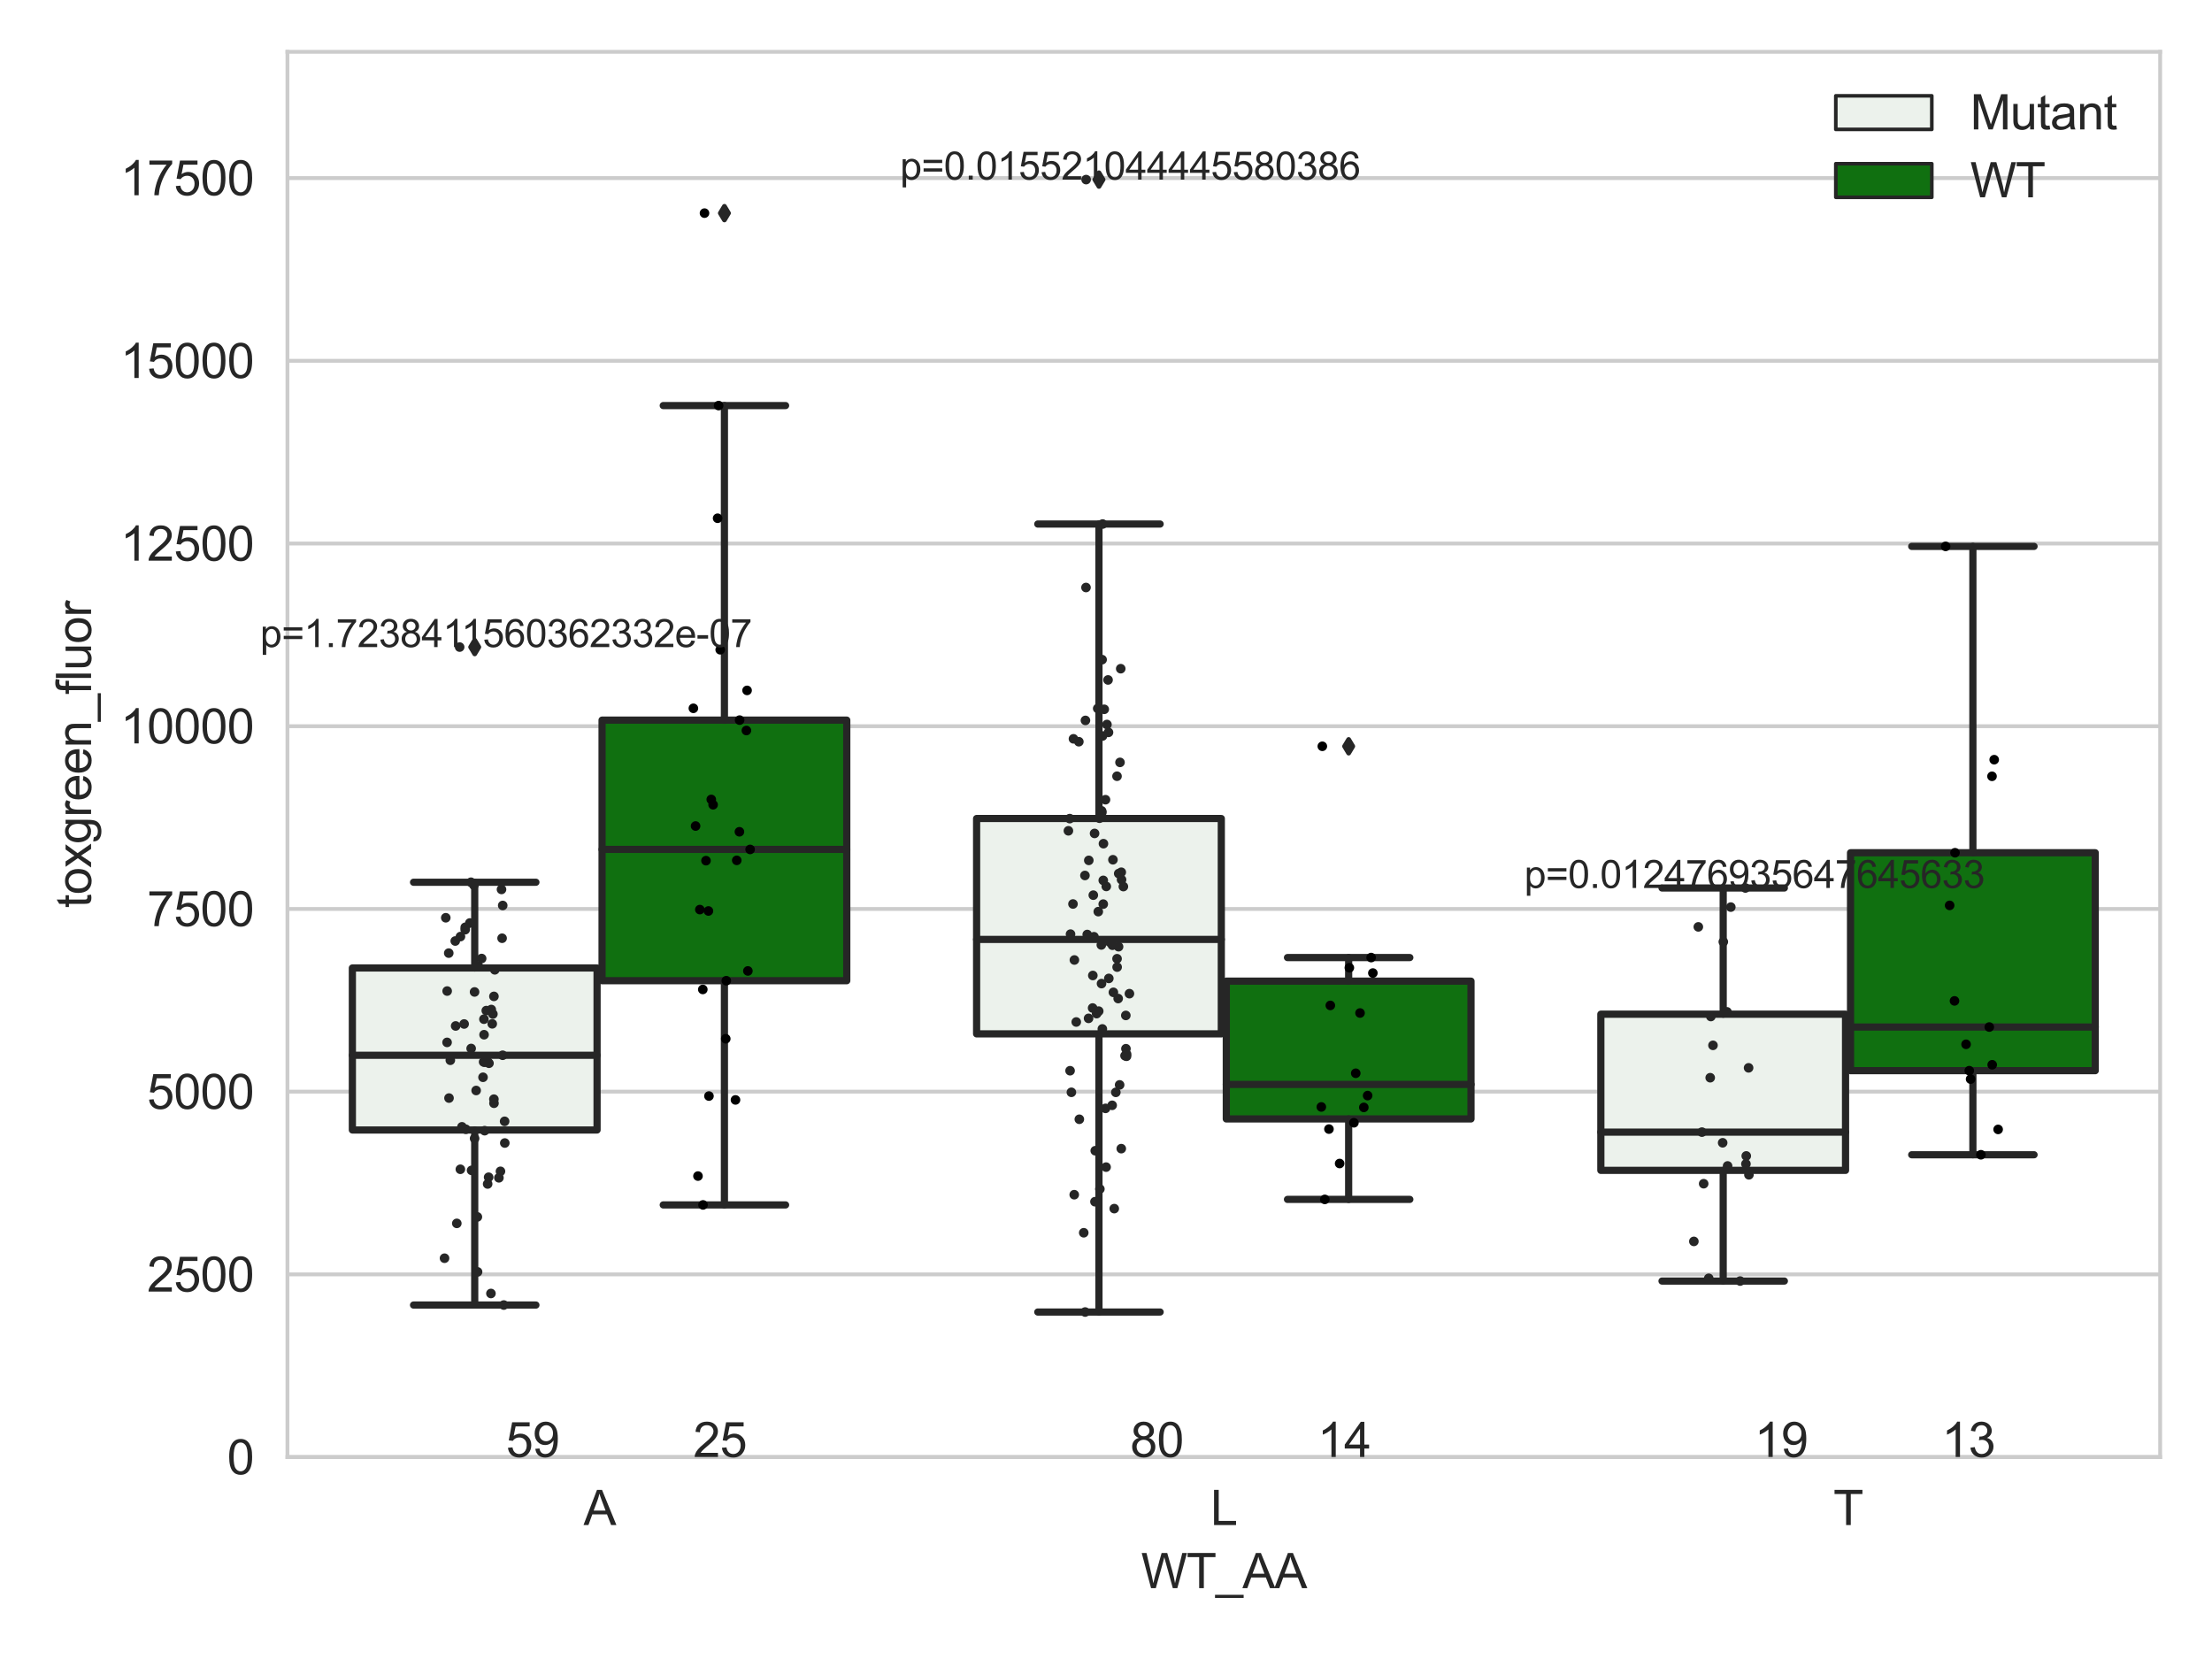 <?xml version="1.0" encoding="utf-8" standalone="no"?>
<!DOCTYPE svg PUBLIC "-//W3C//DTD SVG 1.1//EN"
  "http://www.w3.org/Graphics/SVG/1.1/DTD/svg11.dtd">
<svg xmlns:xlink="http://www.w3.org/1999/xlink" width="460.8pt" height="345.6pt" viewBox="0 0 460.8 345.6" xmlns="http://www.w3.org/2000/svg" version="1.1">
 <defs>
  <style type="text/css">*{stroke-linejoin: round; stroke-linecap: butt}</style>
 </defs>
 <g id="figure_1">
  <g id="patch_1">
   <path d="M 0 345.6 
L 460.8 345.6 
L 460.8 0 
L 0 0 
z
" style="fill: #ffffff"/>
  </g>
  <g id="axes_1">
   <g id="patch_2">
    <path d="M 59.881 303.539 
L 450 303.539 
L 450 10.8 
L 59.881 10.8 
z
" style="fill: #ffffff"/>
   </g>
   <g id="matplotlib.axis_1">
    <g id="xtick_1">
     <g id="text_1">
      <!-- A -->
      <g style="fill: #262626" transform="translate(121.566 317.697)scale(0.1 -0.1)">
       <defs>
        <path id="ArialMT-41" d="M -9 0 
L 1750 4581 
L 2403 4581 
L 4278 0 
L 3588 0 
L 3053 1388 
L 1138 1388 
L 634 0 
L -9 0 
z
M 1313 1881 
L 2866 1881 
L 2388 3150 
Q 2169 3728 2063 4100 
Q 1975 3659 1816 3225 
L 1313 1881 
z
" transform="scale(0.016)"/>
       </defs>
       <use xlink:href="#ArialMT-41"/>
      </g>
     </g>
    </g>
    <g id="xtick_2">
     <g id="text_2">
      <!-- L -->
      <g style="fill: #262626" transform="translate(252.16 317.697)scale(0.1 -0.1)">
       <defs>
        <path id="ArialMT-4c" d="M 469 0 
L 469 4581 
L 1075 4581 
L 1075 541 
L 3331 541 
L 3331 0 
L 469 0 
z
" transform="scale(0.016)"/>
       </defs>
       <use xlink:href="#ArialMT-4c"/>
      </g>
     </g>
    </g>
    <g id="xtick_3">
     <g id="text_3">
      <!-- T -->
      <g style="fill: #262626" transform="translate(381.926 317.697)scale(0.1 -0.1)">
       <defs>
        <path id="ArialMT-54" d="M 1659 0 
L 1659 4041 
L 150 4041 
L 150 4581 
L 3781 4581 
L 3781 4041 
L 2266 4041 
L 2266 0 
L 1659 0 
z
" transform="scale(0.016)"/>
       </defs>
       <use xlink:href="#ArialMT-54"/>
      </g>
     </g>
    </g>
    <g id="text_4">
     <!-- WT_AA -->
     <g style="fill: #262626" transform="translate(237.716 330.842)scale(0.1 -0.1)">
      <defs>
       <path id="ArialMT-57" d="M 1294 0 
L 78 4581 
L 700 4581 
L 1397 1578 
Q 1509 1106 1591 641 
Q 1766 1375 1797 1488 
L 2669 4581 
L 3400 4581 
L 4056 2263 
Q 4303 1400 4413 641 
Q 4500 1075 4641 1638 
L 5359 4581 
L 5969 4581 
L 4713 0 
L 4128 0 
L 3163 3491 
Q 3041 3928 3019 4028 
Q 2947 3713 2884 3491 
L 1913 0 
L 1294 0 
z
" transform="scale(0.016)"/>
       <path id="ArialMT-5f" d="M -97 -1272 
L -97 -866 
L 3631 -866 
L 3631 -1272 
L -97 -1272 
z
" transform="scale(0.016)"/>
      </defs>
      <use xlink:href="#ArialMT-57"/>
      <use xlink:href="#ArialMT-54" x="94.385"/>
      <use xlink:href="#ArialMT-5f" x="155.469"/>
      <use xlink:href="#ArialMT-41" x="211.084"/>
      <use xlink:href="#ArialMT-41" x="277.783"/>
     </g>
    </g>
   </g>
   <g id="matplotlib.axis_2">
    <g id="ytick_1">
     <g id="line2d_1">
      <path d="M 59.881 303.539 
L 450 303.539 
" clip-path="url(#p0703e64108)" style="fill: none; stroke: #cccccc; stroke-width: 0.8; stroke-linecap: round"/>
     </g>
     <g id="text_5">
      <!-- 0 -->
      <g style="fill: #262626" transform="translate(47.32 307.118)scale(0.1 -0.1)">
       <defs>
        <path id="ArialMT-30" d="M 266 2259 
Q 266 3072 433 3567 
Q 600 4063 929 4331 
Q 1259 4600 1759 4600 
Q 2128 4600 2406 4451 
Q 2684 4303 2865 4023 
Q 3047 3744 3150 3342 
Q 3253 2941 3253 2259 
Q 3253 1453 3087 958 
Q 2922 463 2592 192 
Q 2263 -78 1759 -78 
Q 1097 -78 719 397 
Q 266 969 266 2259 
z
M 844 2259 
Q 844 1131 1108 757 
Q 1372 384 1759 384 
Q 2147 384 2411 759 
Q 2675 1134 2675 2259 
Q 2675 3391 2411 3762 
Q 2147 4134 1753 4134 
Q 1366 4134 1134 3806 
Q 844 3388 844 2259 
z
" transform="scale(0.016)"/>
       </defs>
       <use xlink:href="#ArialMT-30"/>
      </g>
     </g>
    </g>
    <g id="ytick_2">
     <g id="line2d_2">
      <path d="M 59.881 265.476 
L 450 265.476 
" clip-path="url(#p0703e64108)" style="fill: none; stroke: #cccccc; stroke-width: 0.8; stroke-linecap: round"/>
     </g>
     <g id="text_6">
      <!-- 2500 -->
      <g style="fill: #262626" transform="translate(30.637 269.055)scale(0.1 -0.1)">
       <defs>
        <path id="ArialMT-32" d="M 3222 541 
L 3222 0 
L 194 0 
Q 188 203 259 391 
Q 375 700 629 1000 
Q 884 1300 1366 1694 
Q 2113 2306 2375 2664 
Q 2638 3022 2638 3341 
Q 2638 3675 2398 3904 
Q 2159 4134 1775 4134 
Q 1369 4134 1125 3890 
Q 881 3647 878 3216 
L 300 3275 
Q 359 3922 746 4261 
Q 1134 4600 1788 4600 
Q 2447 4600 2831 4234 
Q 3216 3869 3216 3328 
Q 3216 3053 3103 2787 
Q 2991 2522 2730 2228 
Q 2469 1934 1863 1422 
Q 1356 997 1212 845 
Q 1069 694 975 541 
L 3222 541 
z
" transform="scale(0.016)"/>
        <path id="ArialMT-35" d="M 266 1200 
L 856 1250 
Q 922 819 1161 601 
Q 1400 384 1738 384 
Q 2144 384 2425 690 
Q 2706 997 2706 1503 
Q 2706 1984 2436 2262 
Q 2166 2541 1728 2541 
Q 1456 2541 1237 2417 
Q 1019 2294 894 2097 
L 366 2166 
L 809 4519 
L 3088 4519 
L 3088 3981 
L 1259 3981 
L 1013 2750 
Q 1425 3038 1878 3038 
Q 2478 3038 2890 2622 
Q 3303 2206 3303 1553 
Q 3303 931 2941 478 
Q 2500 -78 1738 -78 
Q 1113 -78 717 272 
Q 322 622 266 1200 
z
" transform="scale(0.016)"/>
       </defs>
       <use xlink:href="#ArialMT-32"/>
       <use xlink:href="#ArialMT-35" x="55.615"/>
       <use xlink:href="#ArialMT-30" x="111.23"/>
       <use xlink:href="#ArialMT-30" x="166.846"/>
      </g>
     </g>
    </g>
    <g id="ytick_3">
     <g id="line2d_3">
      <path d="M 59.881 227.413 
L 450 227.413 
" clip-path="url(#p0703e64108)" style="fill: none; stroke: #cccccc; stroke-width: 0.8; stroke-linecap: round"/>
     </g>
     <g id="text_7">
      <!-- 5000 -->
      <g style="fill: #262626" transform="translate(30.637 230.992)scale(0.1 -0.1)">
       <use xlink:href="#ArialMT-35"/>
       <use xlink:href="#ArialMT-30" x="55.615"/>
       <use xlink:href="#ArialMT-30" x="111.23"/>
       <use xlink:href="#ArialMT-30" x="166.846"/>
      </g>
     </g>
    </g>
    <g id="ytick_4">
     <g id="line2d_4">
      <path d="M 59.881 189.35 
L 450 189.35 
" clip-path="url(#p0703e64108)" style="fill: none; stroke: #cccccc; stroke-width: 0.8; stroke-linecap: round"/>
     </g>
     <g id="text_8">
      <!-- 7500 -->
      <g style="fill: #262626" transform="translate(30.637 192.929)scale(0.1 -0.1)">
       <defs>
        <path id="ArialMT-37" d="M 303 3981 
L 303 4522 
L 3269 4522 
L 3269 4084 
Q 2831 3619 2401 2847 
Q 1972 2075 1738 1259 
Q 1569 684 1522 0 
L 944 0 
Q 953 541 1156 1306 
Q 1359 2072 1739 2783 
Q 2119 3494 2547 3981 
L 303 3981 
z
" transform="scale(0.016)"/>
       </defs>
       <use xlink:href="#ArialMT-37"/>
       <use xlink:href="#ArialMT-35" x="55.615"/>
       <use xlink:href="#ArialMT-30" x="111.23"/>
       <use xlink:href="#ArialMT-30" x="166.846"/>
      </g>
     </g>
    </g>
    <g id="ytick_5">
     <g id="line2d_5">
      <path d="M 59.881 151.287 
L 450 151.287 
" clip-path="url(#p0703e64108)" style="fill: none; stroke: #cccccc; stroke-width: 0.8; stroke-linecap: round"/>
     </g>
     <g id="text_9">
      <!-- 10000 -->
      <g style="fill: #262626" transform="translate(25.077 154.866)scale(0.1 -0.1)">
       <defs>
        <path id="ArialMT-31" d="M 2384 0 
L 1822 0 
L 1822 3584 
Q 1619 3391 1289 3197 
Q 959 3003 697 2906 
L 697 3450 
Q 1169 3672 1522 3987 
Q 1875 4303 2022 4600 
L 2384 4600 
L 2384 0 
z
" transform="scale(0.016)"/>
       </defs>
       <use xlink:href="#ArialMT-31"/>
       <use xlink:href="#ArialMT-30" x="55.615"/>
       <use xlink:href="#ArialMT-30" x="111.23"/>
       <use xlink:href="#ArialMT-30" x="166.846"/>
       <use xlink:href="#ArialMT-30" x="222.461"/>
      </g>
     </g>
    </g>
    <g id="ytick_6">
     <g id="line2d_6">
      <path d="M 59.881 113.224 
L 450 113.224 
" clip-path="url(#p0703e64108)" style="fill: none; stroke: #cccccc; stroke-width: 0.8; stroke-linecap: round"/>
     </g>
     <g id="text_10">
      <!-- 12500 -->
      <g style="fill: #262626" transform="translate(25.077 116.803)scale(0.1 -0.1)">
       <use xlink:href="#ArialMT-31"/>
       <use xlink:href="#ArialMT-32" x="55.615"/>
       <use xlink:href="#ArialMT-35" x="111.23"/>
       <use xlink:href="#ArialMT-30" x="166.846"/>
       <use xlink:href="#ArialMT-30" x="222.461"/>
      </g>
     </g>
    </g>
    <g id="ytick_7">
     <g id="line2d_7">
      <path d="M 59.881 75.161 
L 450 75.161 
" clip-path="url(#p0703e64108)" style="fill: none; stroke: #cccccc; stroke-width: 0.8; stroke-linecap: round"/>
     </g>
     <g id="text_11">
      <!-- 15000 -->
      <g style="fill: #262626" transform="translate(25.077 78.74)scale(0.1 -0.1)">
       <use xlink:href="#ArialMT-31"/>
       <use xlink:href="#ArialMT-35" x="55.615"/>
       <use xlink:href="#ArialMT-30" x="111.23"/>
       <use xlink:href="#ArialMT-30" x="166.846"/>
       <use xlink:href="#ArialMT-30" x="222.461"/>
      </g>
     </g>
    </g>
    <g id="ytick_8">
     <g id="line2d_8">
      <path d="M 59.881 37.098 
L 450 37.098 
" clip-path="url(#p0703e64108)" style="fill: none; stroke: #cccccc; stroke-width: 0.8; stroke-linecap: round"/>
     </g>
     <g id="text_12">
      <!-- 17500 -->
      <g style="fill: #262626" transform="translate(25.077 40.677)scale(0.1 -0.1)">
       <use xlink:href="#ArialMT-31"/>
       <use xlink:href="#ArialMT-37" x="55.615"/>
       <use xlink:href="#ArialMT-35" x="111.23"/>
       <use xlink:href="#ArialMT-30" x="166.846"/>
       <use xlink:href="#ArialMT-30" x="222.461"/>
      </g>
     </g>
    </g>
    <g id="text_13">
     <!-- toxgreen_fluor -->
     <g style="fill: #262626" transform="translate(18.972 189.132)rotate(-90)scale(0.1 -0.1)">
      <defs>
       <path id="ArialMT-74" d="M 1650 503 
L 1731 6 
Q 1494 -44 1306 -44 
Q 1000 -44 831 53 
Q 663 150 594 308 
Q 525 466 525 972 
L 525 2881 
L 113 2881 
L 113 3319 
L 525 3319 
L 525 4141 
L 1084 4478 
L 1084 3319 
L 1650 3319 
L 1650 2881 
L 1084 2881 
L 1084 941 
Q 1084 700 1114 631 
Q 1144 563 1211 522 
Q 1278 481 1403 481 
Q 1497 481 1650 503 
z
" transform="scale(0.016)"/>
       <path id="ArialMT-6f" d="M 213 1659 
Q 213 2581 725 3025 
Q 1153 3394 1769 3394 
Q 2453 3394 2887 2945 
Q 3322 2497 3322 1706 
Q 3322 1066 3130 698 
Q 2938 331 2570 128 
Q 2203 -75 1769 -75 
Q 1072 -75 642 372 
Q 213 819 213 1659 
z
M 791 1659 
Q 791 1022 1069 705 
Q 1347 388 1769 388 
Q 2188 388 2466 706 
Q 2744 1025 2744 1678 
Q 2744 2294 2464 2611 
Q 2184 2928 1769 2928 
Q 1347 2928 1069 2612 
Q 791 2297 791 1659 
z
" transform="scale(0.016)"/>
       <path id="ArialMT-78" d="M 47 0 
L 1259 1725 
L 138 3319 
L 841 3319 
L 1350 2541 
Q 1494 2319 1581 2169 
Q 1719 2375 1834 2534 
L 2394 3319 
L 3066 3319 
L 1919 1756 
L 3153 0 
L 2463 0 
L 1781 1031 
L 1600 1309 
L 728 0 
L 47 0 
z
" transform="scale(0.016)"/>
       <path id="ArialMT-67" d="M 319 -275 
L 866 -356 
Q 900 -609 1056 -725 
Q 1266 -881 1628 -881 
Q 2019 -881 2231 -725 
Q 2444 -569 2519 -288 
Q 2563 -116 2559 434 
Q 2191 0 1641 0 
Q 956 0 581 494 
Q 206 988 206 1678 
Q 206 2153 378 2554 
Q 550 2956 876 3175 
Q 1203 3394 1644 3394 
Q 2231 3394 2613 2919 
L 2613 3319 
L 3131 3319 
L 3131 450 
Q 3131 -325 2973 -648 
Q 2816 -972 2473 -1159 
Q 2131 -1347 1631 -1347 
Q 1038 -1347 672 -1080 
Q 306 -813 319 -275 
z
M 784 1719 
Q 784 1066 1043 766 
Q 1303 466 1694 466 
Q 2081 466 2343 764 
Q 2606 1063 2606 1700 
Q 2606 2309 2336 2618 
Q 2066 2928 1684 2928 
Q 1309 2928 1046 2623 
Q 784 2319 784 1719 
z
" transform="scale(0.016)"/>
       <path id="ArialMT-72" d="M 416 0 
L 416 3319 
L 922 3319 
L 922 2816 
Q 1116 3169 1280 3281 
Q 1444 3394 1641 3394 
Q 1925 3394 2219 3213 
L 2025 2691 
Q 1819 2813 1613 2813 
Q 1428 2813 1281 2702 
Q 1134 2591 1072 2394 
Q 978 2094 978 1738 
L 978 0 
L 416 0 
z
" transform="scale(0.016)"/>
       <path id="ArialMT-65" d="M 2694 1069 
L 3275 997 
Q 3138 488 2766 206 
Q 2394 -75 1816 -75 
Q 1088 -75 661 373 
Q 234 822 234 1631 
Q 234 2469 665 2931 
Q 1097 3394 1784 3394 
Q 2450 3394 2872 2941 
Q 3294 2488 3294 1666 
Q 3294 1616 3291 1516 
L 816 1516 
Q 847 969 1125 678 
Q 1403 388 1819 388 
Q 2128 388 2347 550 
Q 2566 713 2694 1069 
z
M 847 1978 
L 2700 1978 
Q 2663 2397 2488 2606 
Q 2219 2931 1791 2931 
Q 1403 2931 1139 2672 
Q 875 2413 847 1978 
z
" transform="scale(0.016)"/>
       <path id="ArialMT-6e" d="M 422 0 
L 422 3319 
L 928 3319 
L 928 2847 
Q 1294 3394 1984 3394 
Q 2284 3394 2536 3286 
Q 2788 3178 2913 3003 
Q 3038 2828 3088 2588 
Q 3119 2431 3119 2041 
L 3119 0 
L 2556 0 
L 2556 2019 
Q 2556 2363 2490 2533 
Q 2425 2703 2258 2804 
Q 2091 2906 1866 2906 
Q 1506 2906 1245 2678 
Q 984 2450 984 1813 
L 984 0 
L 422 0 
z
" transform="scale(0.016)"/>
       <path id="ArialMT-66" d="M 556 0 
L 556 2881 
L 59 2881 
L 59 3319 
L 556 3319 
L 556 3672 
Q 556 4006 616 4169 
Q 697 4388 901 4523 
Q 1106 4659 1475 4659 
Q 1713 4659 2000 4603 
L 1916 4113 
Q 1741 4144 1584 4144 
Q 1328 4144 1222 4034 
Q 1116 3925 1116 3625 
L 1116 3319 
L 1763 3319 
L 1763 2881 
L 1116 2881 
L 1116 0 
L 556 0 
z
" transform="scale(0.016)"/>
       <path id="ArialMT-6c" d="M 409 0 
L 409 4581 
L 972 4581 
L 972 0 
L 409 0 
z
" transform="scale(0.016)"/>
       <path id="ArialMT-75" d="M 2597 0 
L 2597 488 
Q 2209 -75 1544 -75 
Q 1250 -75 995 37 
Q 741 150 617 320 
Q 494 491 444 738 
Q 409 903 409 1263 
L 409 3319 
L 972 3319 
L 972 1478 
Q 972 1038 1006 884 
Q 1059 663 1231 536 
Q 1403 409 1656 409 
Q 1909 409 2131 539 
Q 2353 669 2445 892 
Q 2538 1116 2538 1541 
L 2538 3319 
L 3100 3319 
L 3100 0 
L 2597 0 
z
" transform="scale(0.016)"/>
      </defs>
      <use xlink:href="#ArialMT-74"/>
      <use xlink:href="#ArialMT-6f" x="27.783"/>
      <use xlink:href="#ArialMT-78" x="83.398"/>
      <use xlink:href="#ArialMT-67" x="133.398"/>
      <use xlink:href="#ArialMT-72" x="189.014"/>
      <use xlink:href="#ArialMT-65" x="222.314"/>
      <use xlink:href="#ArialMT-65" x="277.93"/>
      <use xlink:href="#ArialMT-6e" x="333.545"/>
      <use xlink:href="#ArialMT-5f" x="389.16"/>
      <use xlink:href="#ArialMT-66" x="444.775"/>
      <use xlink:href="#ArialMT-6c" x="472.559"/>
      <use xlink:href="#ArialMT-75" x="494.775"/>
      <use xlink:href="#ArialMT-6f" x="550.391"/>
      <use xlink:href="#ArialMT-72" x="606.006"/>
     </g>
    </g>
   </g>
   <g id="patch_3">
    <path d="M 73.405 235.396 
L 124.381 235.396 
L 124.381 201.65 
L 73.405 201.65 
L 73.405 235.396 
z
" clip-path="url(#p0703e64108)" style="fill: #ecf2ec; stroke: #262626; stroke-width: 1.5; stroke-linejoin: miter"/>
   </g>
   <g id="patch_4">
    <path d="M 125.421 204.301 
L 176.397 204.301 
L 176.397 150.014 
L 125.421 150.014 
L 125.421 204.301 
z
" clip-path="url(#p0703e64108)" style="fill: #107010; stroke: #262626; stroke-width: 1.5; stroke-linejoin: miter"/>
   </g>
   <g id="patch_5">
    <path d="M 203.445 215.374 
L 254.42 215.374 
L 254.42 170.512 
L 203.445 170.512 
L 203.445 215.374 
z
" clip-path="url(#p0703e64108)" style="fill: #ecf2ec; stroke: #262626; stroke-width: 1.5; stroke-linejoin: miter"/>
   </g>
   <g id="patch_6">
    <path d="M 255.461 233.094 
L 306.436 233.094 
L 306.436 204.39 
L 255.461 204.39 
L 255.461 233.094 
z
" clip-path="url(#p0703e64108)" style="fill: #107010; stroke: #262626; stroke-width: 1.5; stroke-linejoin: miter"/>
   </g>
   <g id="patch_7">
    <path d="M 333.485 243.811 
L 384.46 243.811 
L 384.46 211.273 
L 333.485 211.273 
L 333.485 243.811 
z
" clip-path="url(#p0703e64108)" style="fill: #ecf2ec; stroke: #262626; stroke-width: 1.5; stroke-linejoin: miter"/>
   </g>
   <g id="patch_8">
    <path d="M 385.5 223.042 
L 436.476 223.042 
L 436.476 177.642 
L 385.5 177.642 
L 385.5 223.042 
z
" clip-path="url(#p0703e64108)" style="fill: #107010; stroke: #262626; stroke-width: 1.5; stroke-linejoin: miter"/>
   </g>
   <g id="patch_9">
    <path d="M 124.901 303.539 
L 124.901 303.539 
L 124.901 303.539 
L 124.901 303.539 
z
" clip-path="url(#p0703e64108)" style="fill: #ecf2ec; stroke: #262626; stroke-width: 0.75; stroke-linejoin: miter"/>
   </g>
   <g id="patch_10">
    <path d="M 124.901 303.539 
L 124.901 303.539 
L 124.901 303.539 
L 124.901 303.539 
z
" clip-path="url(#p0703e64108)" style="fill: #107010; stroke: #262626; stroke-width: 0.75; stroke-linejoin: miter"/>
   </g>
   <g id="PathCollection_1"/>
   <g id="PathCollection_2"/>
   <g id="line2d_9">
    <path d="M 98.893 235.396 
L 98.893 271.865 
" clip-path="url(#p0703e64108)" style="fill: none; stroke: #262626; stroke-width: 1.5; stroke-linecap: round"/>
   </g>
   <g id="line2d_10">
    <path d="M 98.893 201.65 
L 98.893 183.788 
" clip-path="url(#p0703e64108)" style="fill: none; stroke: #262626; stroke-width: 1.5; stroke-linecap: round"/>
   </g>
   <g id="line2d_11">
    <path d="M 86.149 271.865 
L 111.637 271.865 
" clip-path="url(#p0703e64108)" style="fill: none; stroke: #262626; stroke-width: 1.5; stroke-linecap: round"/>
   </g>
   <g id="line2d_12">
    <path d="M 86.149 183.788 
L 111.637 183.788 
" clip-path="url(#p0703e64108)" style="fill: none; stroke: #262626; stroke-width: 1.5; stroke-linecap: round"/>
   </g>
   <g id="line2d_13">
    <defs>
     <path id="m7e1924331d" d="M -0 1.414 
L 0.849 0 
L 0 -1.414 
L -0.849 -0 
z
" style="stroke: #262626; stroke-linejoin: miter"/>
    </defs>
    <g clip-path="url(#p0703e64108)">
     <use xlink:href="#m7e1924331d" x="98.893" y="134.798" style="fill: #262626; stroke: #262626; stroke-linejoin: miter"/>
    </g>
   </g>
   <g id="line2d_14">
    <path d="M 150.909 204.301 
L 150.909 251.006 
" clip-path="url(#p0703e64108)" style="fill: none; stroke: #262626; stroke-width: 1.5; stroke-linecap: round"/>
   </g>
   <g id="line2d_15">
    <path d="M 150.909 150.014 
L 150.909 84.488 
" clip-path="url(#p0703e64108)" style="fill: none; stroke: #262626; stroke-width: 1.5; stroke-linecap: round"/>
   </g>
   <g id="line2d_16">
    <path d="M 138.165 251.006 
L 163.653 251.006 
" clip-path="url(#p0703e64108)" style="fill: none; stroke: #262626; stroke-width: 1.5; stroke-linecap: round"/>
   </g>
   <g id="line2d_17">
    <path d="M 138.165 84.488 
L 163.653 84.488 
" clip-path="url(#p0703e64108)" style="fill: none; stroke: #262626; stroke-width: 1.5; stroke-linecap: round"/>
   </g>
   <g id="line2d_18">
    <g clip-path="url(#p0703e64108)">
     <use xlink:href="#m7e1924331d" x="150.909" y="44.4" style="fill: #262626; stroke: #262626; stroke-linejoin: miter"/>
    </g>
   </g>
   <g id="line2d_19">
    <path d="M 228.933 215.374 
L 228.933 273.319 
" clip-path="url(#p0703e64108)" style="fill: none; stroke: #262626; stroke-width: 1.5; stroke-linecap: round"/>
   </g>
   <g id="line2d_20">
    <path d="M 228.933 170.512 
L 228.933 109.166 
" clip-path="url(#p0703e64108)" style="fill: none; stroke: #262626; stroke-width: 1.5; stroke-linecap: round"/>
   </g>
   <g id="line2d_21">
    <path d="M 216.189 273.319 
L 241.677 273.319 
" clip-path="url(#p0703e64108)" style="fill: none; stroke: #262626; stroke-width: 1.5; stroke-linecap: round"/>
   </g>
   <g id="line2d_22">
    <path d="M 216.189 109.166 
L 241.677 109.166 
" clip-path="url(#p0703e64108)" style="fill: none; stroke: #262626; stroke-width: 1.5; stroke-linecap: round"/>
   </g>
   <g id="line2d_23">
    <g clip-path="url(#p0703e64108)">
     <use xlink:href="#m7e1924331d" x="228.933" y="37.413" style="fill: #262626; stroke: #262626; stroke-linejoin: miter"/>
    </g>
   </g>
   <g id="line2d_24">
    <path d="M 280.949 233.094 
L 280.949 249.857 
" clip-path="url(#p0703e64108)" style="fill: none; stroke: #262626; stroke-width: 1.5; stroke-linecap: round"/>
   </g>
   <g id="line2d_25">
    <path d="M 280.949 204.39 
L 280.949 199.477 
" clip-path="url(#p0703e64108)" style="fill: none; stroke: #262626; stroke-width: 1.5; stroke-linecap: round"/>
   </g>
   <g id="line2d_26">
    <path d="M 268.205 249.857 
L 293.692 249.857 
" clip-path="url(#p0703e64108)" style="fill: none; stroke: #262626; stroke-width: 1.5; stroke-linecap: round"/>
   </g>
   <g id="line2d_27">
    <path d="M 268.205 199.477 
L 293.692 199.477 
" clip-path="url(#p0703e64108)" style="fill: none; stroke: #262626; stroke-width: 1.5; stroke-linecap: round"/>
   </g>
   <g id="line2d_28">
    <g clip-path="url(#p0703e64108)">
     <use xlink:href="#m7e1924331d" x="280.949" y="155.466" style="fill: #262626; stroke: #262626; stroke-linejoin: miter"/>
    </g>
   </g>
   <g id="line2d_29">
    <path d="M 358.972 243.811 
L 358.972 266.866 
" clip-path="url(#p0703e64108)" style="fill: none; stroke: #262626; stroke-width: 1.5; stroke-linecap: round"/>
   </g>
   <g id="line2d_30">
    <path d="M 358.972 211.273 
L 358.972 184.982 
" clip-path="url(#p0703e64108)" style="fill: none; stroke: #262626; stroke-width: 1.5; stroke-linecap: round"/>
   </g>
   <g id="line2d_31">
    <path d="M 346.228 266.866 
L 371.716 266.866 
" clip-path="url(#p0703e64108)" style="fill: none; stroke: #262626; stroke-width: 1.5; stroke-linecap: round"/>
   </g>
   <g id="line2d_32">
    <path d="M 346.228 184.982 
L 371.716 184.982 
" clip-path="url(#p0703e64108)" style="fill: none; stroke: #262626; stroke-width: 1.5; stroke-linecap: round"/>
   </g>
   <g id="line2d_33"/>
   <g id="line2d_34">
    <path d="M 410.988 223.042 
L 410.988 240.558 
" clip-path="url(#p0703e64108)" style="fill: none; stroke: #262626; stroke-width: 1.5; stroke-linecap: round"/>
   </g>
   <g id="line2d_35">
    <path d="M 410.988 177.642 
L 410.988 113.822 
" clip-path="url(#p0703e64108)" style="fill: none; stroke: #262626; stroke-width: 1.5; stroke-linecap: round"/>
   </g>
   <g id="line2d_36">
    <path d="M 398.244 240.558 
L 423.732 240.558 
" clip-path="url(#p0703e64108)" style="fill: none; stroke: #262626; stroke-width: 1.5; stroke-linecap: round"/>
   </g>
   <g id="line2d_37">
    <path d="M 398.244 113.822 
L 423.732 113.822 
" clip-path="url(#p0703e64108)" style="fill: none; stroke: #262626; stroke-width: 1.5; stroke-linecap: round"/>
   </g>
   <g id="line2d_38"/>
   <g id="line2d_39">
    <path d="M 73.405 219.831 
L 124.381 219.831 
" clip-path="url(#p0703e64108)" style="fill: none; stroke: #262626; stroke-width: 1.5; stroke-linecap: round"/>
   </g>
   <g id="line2d_40">
    <path d="M 125.421 176.952 
L 176.397 176.952 
" clip-path="url(#p0703e64108)" style="fill: none; stroke: #262626; stroke-width: 1.5; stroke-linecap: round"/>
   </g>
   <g id="line2d_41">
    <path d="M 203.445 195.699 
L 254.42 195.699 
" clip-path="url(#p0703e64108)" style="fill: none; stroke: #262626; stroke-width: 1.5; stroke-linecap: round"/>
   </g>
   <g id="line2d_42">
    <path d="M 255.461 225.904 
L 306.436 225.904 
" clip-path="url(#p0703e64108)" style="fill: none; stroke: #262626; stroke-width: 1.5; stroke-linecap: round"/>
   </g>
   <g id="line2d_43">
    <path d="M 333.485 235.842 
L 384.46 235.842 
" clip-path="url(#p0703e64108)" style="fill: none; stroke: #262626; stroke-width: 1.5; stroke-linecap: round"/>
   </g>
   <g id="line2d_44">
    <path d="M 385.5 213.95 
L 436.476 213.95 
" clip-path="url(#p0703e64108)" style="fill: none; stroke: #262626; stroke-width: 1.5; stroke-linecap: round"/>
   </g>
   <g id="patch_11">
    <path d="M 59.881 303.539 
L 59.881 10.8 
" style="fill: none; stroke: #cccccc; stroke-width: 0.8; stroke-linejoin: miter; stroke-linecap: square"/>
   </g>
   <g id="patch_12">
    <path d="M 450 303.539 
L 450 10.8 
" style="fill: none; stroke: #cccccc; stroke-width: 0.8; stroke-linejoin: miter; stroke-linecap: square"/>
   </g>
   <g id="patch_13">
    <path d="M 59.881 303.539 
L 450 303.539 
" style="fill: none; stroke: #cccccc; stroke-width: 0.8; stroke-linejoin: miter; stroke-linecap: square"/>
   </g>
   <g id="patch_14">
    <path d="M 59.881 10.8 
L 450 10.8 
" style="fill: none; stroke: #cccccc; stroke-width: 0.8; stroke-linejoin: miter; stroke-linecap: square"/>
   </g>
   <g id="PathCollection_3">
    <defs>
     <path id="C0_0_1c2fcaa8d0" d="M 0 1 
C 0.265 1 0.52 0.895 0.707 0.707 
C 0.895 0.52 1 0.265 1 -0 
C 1 -0.265 0.895 -0.52 0.707 -0.707 
C 0.52 -0.895 0.265 -1 0 -1 
C -0.265 -1 -0.52 -0.895 -0.707 -0.707 
C -0.895 -0.52 -1 -0.265 -1 0 
C -1 0.265 -0.895 0.52 -0.707 0.707 
C -0.52 0.895 -0.265 1 0 1 
z
"/>
    </defs>
    <g clip-path="url(#p0703e64108)">
     <use xlink:href="#C0_0_1c2fcaa8d0" x="102.271" y="269.455" style="fill: #262626"/>
    </g>
    <g clip-path="url(#p0703e64108)">
     <use xlink:href="#C0_0_1c2fcaa8d0" x="103.076" y="202.031" style="fill: #262626"/>
    </g>
    <g clip-path="url(#p0703e64108)">
     <use xlink:href="#C0_0_1c2fcaa8d0" x="102.343" y="210.302" style="fill: #262626"/>
    </g>
    <g clip-path="url(#p0703e64108)">
     <use xlink:href="#C0_0_1c2fcaa8d0" x="104.947" y="271.865" style="fill: #262626"/>
    </g>
    <g clip-path="url(#p0703e64108)">
     <use xlink:href="#C0_0_1c2fcaa8d0" x="99.445" y="253.506" style="fill: #262626"/>
    </g>
    <g clip-path="url(#p0703e64108)">
     <use xlink:href="#C0_0_1c2fcaa8d0" x="93.135" y="217.148" style="fill: #262626"/>
    </g>
    <g clip-path="url(#p0703e64108)">
     <use xlink:href="#C0_0_1c2fcaa8d0" x="104.595" y="195.451" style="fill: #262626"/>
    </g>
    <g clip-path="url(#p0703e64108)">
     <use xlink:href="#C0_0_1c2fcaa8d0" x="98.726" y="184.396" style="fill: #262626"/>
    </g>
    <g clip-path="url(#p0703e64108)">
     <use xlink:href="#C0_0_1c2fcaa8d0" x="104.257" y="244.008" style="fill: #262626"/>
    </g>
    <g clip-path="url(#p0703e64108)">
     <use xlink:href="#C0_0_1c2fcaa8d0" x="93.484" y="198.551" style="fill: #262626"/>
    </g>
    <g clip-path="url(#p0703e64108)">
     <use xlink:href="#C0_0_1c2fcaa8d0" x="104.472" y="185.284" style="fill: #262626"/>
    </g>
    <g clip-path="url(#p0703e64108)">
     <use xlink:href="#C0_0_1c2fcaa8d0" x="100.839" y="215.551" style="fill: #262626"/>
    </g>
    <g clip-path="url(#p0703e64108)">
     <use xlink:href="#C0_0_1c2fcaa8d0" x="96.236" y="234.738" style="fill: #262626"/>
    </g>
    <g clip-path="url(#p0703e64108)">
     <use xlink:href="#C0_0_1c2fcaa8d0" x="101.537" y="221.206" style="fill: #262626"/>
    </g>
    <g clip-path="url(#p0703e64108)">
     <use xlink:href="#C0_0_1c2fcaa8d0" x="100.812" y="212.313" style="fill: #262626"/>
    </g>
    <g clip-path="url(#p0703e64108)">
     <use xlink:href="#C0_0_1c2fcaa8d0" x="93.538" y="228.748" style="fill: #262626"/>
    </g>
    <g clip-path="url(#p0703e64108)">
     <use xlink:href="#C0_0_1c2fcaa8d0" x="100.62" y="224.417" style="fill: #262626"/>
    </g>
    <g clip-path="url(#p0703e64108)">
     <use xlink:href="#C0_0_1c2fcaa8d0" x="98.86" y="206.641" style="fill: #262626"/>
    </g>
    <g clip-path="url(#p0703e64108)">
     <use xlink:href="#C0_0_1c2fcaa8d0" x="94.838" y="196.031" style="fill: #262626"/>
    </g>
    <g clip-path="url(#p0703e64108)">
     <use xlink:href="#C0_0_1c2fcaa8d0" x="98.868" y="237.166" style="fill: #262626"/>
    </g>
    <g clip-path="url(#p0703e64108)">
     <use xlink:href="#C0_0_1c2fcaa8d0" x="101.456" y="221.043" style="fill: #262626"/>
    </g>
    <g clip-path="url(#p0703e64108)">
     <use xlink:href="#C0_0_1c2fcaa8d0" x="92.863" y="191.184" style="fill: #262626"/>
    </g>
    <g clip-path="url(#p0703e64108)">
     <use xlink:href="#C0_0_1c2fcaa8d0" x="102.544" y="213.283" style="fill: #262626"/>
    </g>
    <g clip-path="url(#p0703e64108)">
     <use xlink:href="#C0_0_1c2fcaa8d0" x="95.753" y="134.798" style="fill: #262626"/>
    </g>
    <g clip-path="url(#p0703e64108)">
     <use xlink:href="#C0_0_1c2fcaa8d0" x="92.604" y="262.109" style="fill: #262626"/>
    </g>
    <g clip-path="url(#p0703e64108)">
     <use xlink:href="#C0_0_1c2fcaa8d0" x="93.811" y="220.871" style="fill: #262626"/>
    </g>
    <g clip-path="url(#p0703e64108)">
     <use xlink:href="#C0_0_1c2fcaa8d0" x="100.98" y="221.277" style="fill: #262626"/>
    </g>
    <g clip-path="url(#p0703e64108)">
     <use xlink:href="#C0_0_1c2fcaa8d0" x="98.149" y="218.418" style="fill: #262626"/>
    </g>
    <g clip-path="url(#p0703e64108)">
     <use xlink:href="#C0_0_1c2fcaa8d0" x="98.111" y="183.788" style="fill: #262626"/>
    </g>
    <g clip-path="url(#p0703e64108)">
     <use xlink:href="#C0_0_1c2fcaa8d0" x="105.158" y="238.111" style="fill: #262626"/>
    </g>
    <g clip-path="url(#p0703e64108)">
     <use xlink:href="#C0_0_1c2fcaa8d0" x="104.726" y="188.627" style="fill: #262626"/>
    </g>
    <g clip-path="url(#p0703e64108)">
     <use xlink:href="#C0_0_1c2fcaa8d0" x="97.05" y="235.249" style="fill: #262626"/>
    </g>
    <g clip-path="url(#p0703e64108)">
     <use xlink:href="#C0_0_1c2fcaa8d0" x="96.909" y="193.67" style="fill: #262626"/>
    </g>
    <g clip-path="url(#p0703e64108)">
     <use xlink:href="#C0_0_1c2fcaa8d0" x="102.888" y="228.977" style="fill: #262626"/>
    </g>
    <g clip-path="url(#p0703e64108)">
     <use xlink:href="#C0_0_1c2fcaa8d0" x="96.687" y="213.317" style="fill: #262626"/>
    </g>
    <g clip-path="url(#p0703e64108)">
     <use xlink:href="#C0_0_1c2fcaa8d0" x="100.334" y="199.677" style="fill: #262626"/>
    </g>
    <g clip-path="url(#p0703e64108)">
     <use xlink:href="#C0_0_1c2fcaa8d0" x="98.242" y="243.807" style="fill: #262626"/>
    </g>
    <g clip-path="url(#p0703e64108)">
     <use xlink:href="#C0_0_1c2fcaa8d0" x="103.932" y="245.36" style="fill: #262626"/>
    </g>
    <g clip-path="url(#p0703e64108)">
     <use xlink:href="#C0_0_1c2fcaa8d0" x="100.744" y="221.217" style="fill: #262626"/>
    </g>
    <g clip-path="url(#p0703e64108)">
     <use xlink:href="#C0_0_1c2fcaa8d0" x="99.19" y="227.169" style="fill: #262626"/>
    </g>
    <g clip-path="url(#p0703e64108)">
     <use xlink:href="#C0_0_1c2fcaa8d0" x="101.586" y="246.645" style="fill: #262626"/>
    </g>
    <g clip-path="url(#p0703e64108)">
     <use xlink:href="#C0_0_1c2fcaa8d0" x="105.12" y="233.591" style="fill: #262626"/>
    </g>
    <g clip-path="url(#p0703e64108)">
     <use xlink:href="#C0_0_1c2fcaa8d0" x="95.902" y="243.581" style="fill: #262626"/>
    </g>
    <g clip-path="url(#p0703e64108)">
     <use xlink:href="#C0_0_1c2fcaa8d0" x="101.303" y="210.524" style="fill: #262626"/>
    </g>
    <g clip-path="url(#p0703e64108)">
     <use xlink:href="#C0_0_1c2fcaa8d0" x="95.92" y="195.106" style="fill: #262626"/>
    </g>
    <g clip-path="url(#p0703e64108)">
     <use xlink:href="#C0_0_1c2fcaa8d0" x="102.907" y="229.827" style="fill: #262626"/>
    </g>
    <g clip-path="url(#p0703e64108)">
     <use xlink:href="#C0_0_1c2fcaa8d0" x="97.874" y="192.278" style="fill: #262626"/>
    </g>
    <g clip-path="url(#p0703e64108)">
     <use xlink:href="#C0_0_1c2fcaa8d0" x="94.922" y="213.724" style="fill: #262626"/>
    </g>
    <g clip-path="url(#p0703e64108)">
     <use xlink:href="#C0_0_1c2fcaa8d0" x="104.715" y="219.831" style="fill: #262626"/>
    </g>
    <g clip-path="url(#p0703e64108)">
     <use xlink:href="#C0_0_1c2fcaa8d0" x="101.789" y="245.239" style="fill: #262626"/>
    </g>
    <g clip-path="url(#p0703e64108)">
     <use xlink:href="#C0_0_1c2fcaa8d0" x="102.679" y="211.239" style="fill: #262626"/>
    </g>
    <g clip-path="url(#p0703e64108)">
     <use xlink:href="#C0_0_1c2fcaa8d0" x="95.161" y="254.852" style="fill: #262626"/>
    </g>
    <g clip-path="url(#p0703e64108)">
     <use xlink:href="#C0_0_1c2fcaa8d0" x="93.153" y="206.454" style="fill: #262626"/>
    </g>
    <g clip-path="url(#p0703e64108)">
     <use xlink:href="#C0_0_1c2fcaa8d0" x="100.959" y="235.542" style="fill: #262626"/>
    </g>
    <g clip-path="url(#p0703e64108)">
     <use xlink:href="#C0_0_1c2fcaa8d0" x="101.863" y="221.496" style="fill: #262626"/>
    </g>
    <g clip-path="url(#p0703e64108)">
     <use xlink:href="#C0_0_1c2fcaa8d0" x="96.92" y="193.175" style="fill: #262626"/>
    </g>
    <g clip-path="url(#p0703e64108)">
     <use xlink:href="#C0_0_1c2fcaa8d0" x="99.488" y="264.956" style="fill: #262626"/>
    </g>
    <g clip-path="url(#p0703e64108)">
     <use xlink:href="#C0_0_1c2fcaa8d0" x="102.895" y="207.564" style="fill: #262626"/>
    </g>
    <g clip-path="url(#p0703e64108)">
     <use xlink:href="#C0_0_1c2fcaa8d0" x="99.643" y="201.268" style="fill: #262626"/>
    </g>
   </g>
   <g id="PathCollection_4">
    <defs>
     <path id="C1_0_00b3ad5c3c" d="M 0 1 
C 0.265 1 0.52 0.895 0.707 0.707 
C 0.895 0.52 1 0.265 1 -0 
C 1 -0.265 0.895 -0.52 0.707 -0.707 
C 0.52 -0.895 0.265 -1 0 -1 
C -0.265 -1 -0.52 -0.895 -0.707 -0.707 
C -0.895 -0.52 -1 -0.265 -1 0 
C -1 0.265 -0.895 0.52 -0.707 0.707 
C -0.52 0.895 -0.265 1 0 1 
z
"/>
    </defs>
    <g clip-path="url(#p0703e64108)">
     <use xlink:href="#C1_0_00b3ad5c3c" x="147.072" y="179.291"/>
    </g>
    <g clip-path="url(#p0703e64108)">
     <use xlink:href="#C1_0_00b3ad5c3c" x="151.191" y="216.396"/>
    </g>
    <g clip-path="url(#p0703e64108)">
     <use xlink:href="#C1_0_00b3ad5c3c" x="144.902" y="172.076"/>
    </g>
    <g clip-path="url(#p0703e64108)">
     <use xlink:href="#C1_0_00b3ad5c3c" x="146.762" y="44.4"/>
    </g>
    <g clip-path="url(#p0703e64108)">
     <use xlink:href="#C1_0_00b3ad5c3c" x="153.217" y="229.133"/>
    </g>
    <g clip-path="url(#p0703e64108)">
     <use xlink:href="#C1_0_00b3ad5c3c" x="156.261" y="176.952"/>
    </g>
    <g clip-path="url(#p0703e64108)">
     <use xlink:href="#C1_0_00b3ad5c3c" x="146.452" y="251.006"/>
    </g>
    <g clip-path="url(#p0703e64108)">
     <use xlink:href="#C1_0_00b3ad5c3c" x="150.033" y="135.356"/>
    </g>
    <g clip-path="url(#p0703e64108)">
     <use xlink:href="#C1_0_00b3ad5c3c" x="146.407" y="206.119"/>
    </g>
    <g clip-path="url(#p0703e64108)">
     <use xlink:href="#C1_0_00b3ad5c3c" x="151.302" y="204.301"/>
    </g>
    <g clip-path="url(#p0703e64108)">
     <use xlink:href="#C1_0_00b3ad5c3c" x="144.444" y="147.553"/>
    </g>
    <g clip-path="url(#p0703e64108)">
     <use xlink:href="#C1_0_00b3ad5c3c" x="155.49" y="152.179"/>
    </g>
    <g clip-path="url(#p0703e64108)">
     <use xlink:href="#C1_0_00b3ad5c3c" x="147.579" y="189.772"/>
    </g>
    <g clip-path="url(#p0703e64108)">
     <use xlink:href="#C1_0_00b3ad5c3c" x="147.688" y="228.328"/>
    </g>
    <g clip-path="url(#p0703e64108)">
     <use xlink:href="#C1_0_00b3ad5c3c" x="149.701" y="84.488"/>
    </g>
    <g clip-path="url(#p0703e64108)">
     <use xlink:href="#C1_0_00b3ad5c3c" x="153.479" y="179.227"/>
    </g>
    <g clip-path="url(#p0703e64108)">
     <use xlink:href="#C1_0_00b3ad5c3c" x="154.075" y="150.014"/>
    </g>
    <g clip-path="url(#p0703e64108)">
     <use xlink:href="#C1_0_00b3ad5c3c" x="149.493" y="107.962"/>
    </g>
    <g clip-path="url(#p0703e64108)">
     <use xlink:href="#C1_0_00b3ad5c3c" x="148.553" y="167.642"/>
    </g>
    <g clip-path="url(#p0703e64108)">
     <use xlink:href="#C1_0_00b3ad5c3c" x="145.79" y="189.483"/>
    </g>
    <g clip-path="url(#p0703e64108)">
     <use xlink:href="#C1_0_00b3ad5c3c" x="155.629" y="143.824"/>
    </g>
    <g clip-path="url(#p0703e64108)">
     <use xlink:href="#C1_0_00b3ad5c3c" x="148.17" y="166.538"/>
    </g>
    <g clip-path="url(#p0703e64108)">
     <use xlink:href="#C1_0_00b3ad5c3c" x="155.796" y="202.266"/>
    </g>
    <g clip-path="url(#p0703e64108)">
     <use xlink:href="#C1_0_00b3ad5c3c" x="154.033" y="173.275"/>
    </g>
    <g clip-path="url(#p0703e64108)">
     <use xlink:href="#C1_0_00b3ad5c3c" x="145.401" y="244.997"/>
    </g>
   </g>
   <g id="PathCollection_5">
    <defs>
     <path id="C2_0_5a725b4fc4" d="M 0 1 
C 0.265 1 0.52 0.895 0.707 0.707 
C 0.895 0.52 1 0.265 1 -0 
C 1 -0.265 0.895 -0.52 0.707 -0.707 
C 0.52 -0.895 0.265 -1 0 -1 
C -0.265 -1 -0.52 -0.895 -0.707 -0.707 
C -0.895 -0.52 -1 -0.265 -1 0 
C -1 0.265 -0.895 0.52 -0.707 0.707 
C -0.52 0.895 -0.265 1 0 1 
z
"/>
    </defs>
    <g clip-path="url(#p0703e64108)">
     <use xlink:href="#C2_0_5a725b4fc4" x="226.117" y="150.075" style="fill: #262626"/>
    </g>
    <g clip-path="url(#p0703e64108)">
     <use xlink:href="#C2_0_5a725b4fc4" x="226.059" y="273.319" style="fill: #262626"/>
    </g>
    <g clip-path="url(#p0703e64108)">
     <use xlink:href="#C2_0_5a725b4fc4" x="230.922" y="152.567" style="fill: #262626"/>
    </g>
    <g clip-path="url(#p0703e64108)">
     <use xlink:href="#C2_0_5a725b4fc4" x="222.917" y="223.052" style="fill: #262626"/>
    </g>
    <g clip-path="url(#p0703e64108)">
     <use xlink:href="#C2_0_5a725b4fc4" x="232.45" y="227.556" style="fill: #262626"/>
    </g>
    <g clip-path="url(#p0703e64108)">
     <use xlink:href="#C2_0_5a725b4fc4" x="223.817" y="199.983" style="fill: #262626"/>
    </g>
    <g clip-path="url(#p0703e64108)">
     <use xlink:href="#C2_0_5a725b4fc4" x="232.703" y="199.721" style="fill: #262626"/>
    </g>
    <g clip-path="url(#p0703e64108)">
     <use xlink:href="#C2_0_5a725b4fc4" x="223.625" y="153.911" style="fill: #262626"/>
    </g>
    <g clip-path="url(#p0703e64108)">
     <use xlink:href="#C2_0_5a725b4fc4" x="223.784" y="248.879" style="fill: #262626"/>
    </g>
    <g clip-path="url(#p0703e64108)">
     <use xlink:href="#C2_0_5a725b4fc4" x="223.191" y="227.548" style="fill: #262626"/>
    </g>
    <g clip-path="url(#p0703e64108)">
     <use xlink:href="#C2_0_5a725b4fc4" x="231.181" y="196.26" style="fill: #262626"/>
    </g>
    <g clip-path="url(#p0703e64108)">
     <use xlink:href="#C2_0_5a725b4fc4" x="233.469" y="139.301" style="fill: #262626"/>
    </g>
    <g clip-path="url(#p0703e64108)">
     <use xlink:href="#C2_0_5a725b4fc4" x="233.05" y="181.977" style="fill: #262626"/>
    </g>
    <g clip-path="url(#p0703e64108)">
     <use xlink:href="#C2_0_5a725b4fc4" x="229.123" y="247.692" style="fill: #262626"/>
    </g>
    <g clip-path="url(#p0703e64108)">
     <use xlink:href="#C2_0_5a725b4fc4" x="229.589" y="137.418" style="fill: #262626"/>
    </g>
    <g clip-path="url(#p0703e64108)">
     <use xlink:href="#C2_0_5a725b4fc4" x="230.826" y="141.644" style="fill: #262626"/>
    </g>
    <g clip-path="url(#p0703e64108)">
     <use xlink:href="#C2_0_5a725b4fc4" x="234.53" y="211.533" style="fill: #262626"/>
    </g>
    <g clip-path="url(#p0703e64108)">
     <use xlink:href="#C2_0_5a725b4fc4" x="231.941" y="206.722" style="fill: #262626"/>
    </g>
    <g clip-path="url(#p0703e64108)">
     <use xlink:href="#C2_0_5a725b4fc4" x="232.694" y="161.701" style="fill: #262626"/>
    </g>
    <g clip-path="url(#p0703e64108)">
     <use xlink:href="#C2_0_5a725b4fc4" x="229.87" y="175.753" style="fill: #262626"/>
    </g>
    <g clip-path="url(#p0703e64108)">
     <use xlink:href="#C2_0_5a725b4fc4" x="228.884" y="210.637" style="fill: #262626"/>
    </g>
    <g clip-path="url(#p0703e64108)">
     <use xlink:href="#C2_0_5a725b4fc4" x="223.011" y="194.598" style="fill: #262626"/>
    </g>
    <g clip-path="url(#p0703e64108)">
     <use xlink:href="#C2_0_5a725b4fc4" x="228.102" y="250.336" style="fill: #262626"/>
    </g>
    <g clip-path="url(#p0703e64108)">
     <use xlink:href="#C2_0_5a725b4fc4" x="230.599" y="150.927" style="fill: #262626"/>
    </g>
    <g clip-path="url(#p0703e64108)">
     <use xlink:href="#C2_0_5a725b4fc4" x="229.832" y="183.398" style="fill: #262626"/>
    </g>
    <g clip-path="url(#p0703e64108)">
     <use xlink:href="#C2_0_5a725b4fc4" x="229.544" y="169.233" style="fill: #262626"/>
    </g>
    <g clip-path="url(#p0703e64108)">
     <use xlink:href="#C2_0_5a725b4fc4" x="230.035" y="147.761" style="fill: #262626"/>
    </g>
    <g clip-path="url(#p0703e64108)">
     <use xlink:href="#C2_0_5a725b4fc4" x="229.64" y="214.343" style="fill: #262626"/>
    </g>
    <g clip-path="url(#p0703e64108)">
     <use xlink:href="#C2_0_5a725b4fc4" x="229.67" y="153.322" style="fill: #262626"/>
    </g>
    <g clip-path="url(#p0703e64108)">
     <use xlink:href="#C2_0_5a725b4fc4" x="227.898" y="195.139" style="fill: #262626"/>
    </g>
    <g clip-path="url(#p0703e64108)">
     <use xlink:href="#C2_0_5a725b4fc4" x="228.675" y="147.591" style="fill: #262626"/>
    </g>
    <g clip-path="url(#p0703e64108)">
     <use xlink:href="#C2_0_5a725b4fc4" x="226.233" y="122.387" style="fill: #262626"/>
    </g>
    <g clip-path="url(#p0703e64108)">
     <use xlink:href="#C2_0_5a725b4fc4" x="226.259" y="37.413" style="fill: #262626"/>
    </g>
    <g clip-path="url(#p0703e64108)">
     <use xlink:href="#C2_0_5a725b4fc4" x="222.569" y="173.072" style="fill: #262626"/>
    </g>
    <g clip-path="url(#p0703e64108)">
     <use xlink:href="#C2_0_5a725b4fc4" x="223.522" y="188.317" style="fill: #262626"/>
    </g>
    <g clip-path="url(#p0703e64108)">
     <use xlink:href="#C2_0_5a725b4fc4" x="225.763" y="256.805" style="fill: #262626"/>
    </g>
    <g clip-path="url(#p0703e64108)">
     <use xlink:href="#C2_0_5a725b4fc4" x="226.492" y="194.676" style="fill: #262626"/>
    </g>
    <g clip-path="url(#p0703e64108)">
     <use xlink:href="#C2_0_5a725b4fc4" x="234.02" y="184.687" style="fill: #262626"/>
    </g>
    <g clip-path="url(#p0703e64108)">
     <use xlink:href="#C2_0_5a725b4fc4" x="229.468" y="204.902" style="fill: #262626"/>
    </g>
    <g clip-path="url(#p0703e64108)">
     <use xlink:href="#C2_0_5a725b4fc4" x="224.205" y="212.899" style="fill: #262626"/>
    </g>
    <g clip-path="url(#p0703e64108)">
     <use xlink:href="#C2_0_5a725b4fc4" x="231.739" y="196.91" style="fill: #262626"/>
    </g>
    <g clip-path="url(#p0703e64108)">
     <use xlink:href="#C2_0_5a725b4fc4" x="230.295" y="166.594" style="fill: #262626"/>
    </g>
    <g clip-path="url(#p0703e64108)">
     <use xlink:href="#C2_0_5a725b4fc4" x="226.013" y="182.377" style="fill: #262626"/>
    </g>
    <g clip-path="url(#p0703e64108)">
     <use xlink:href="#C2_0_5a725b4fc4" x="233.64" y="183.251" style="fill: #262626"/>
    </g>
    <g clip-path="url(#p0703e64108)">
     <use xlink:href="#C2_0_5a725b4fc4" x="227.756" y="186.478" style="fill: #262626"/>
    </g>
    <g clip-path="url(#p0703e64108)">
     <use xlink:href="#C2_0_5a725b4fc4" x="232.12" y="251.778" style="fill: #262626"/>
    </g>
    <g clip-path="url(#p0703e64108)">
     <use xlink:href="#C2_0_5a725b4fc4" x="233.582" y="239.283" style="fill: #262626"/>
    </g>
    <g clip-path="url(#p0703e64108)">
     <use xlink:href="#C2_0_5a725b4fc4" x="234.691" y="219.6" style="fill: #262626"/>
    </g>
    <g clip-path="url(#p0703e64108)">
     <use xlink:href="#C2_0_5a725b4fc4" x="230.987" y="203.824" style="fill: #262626"/>
    </g>
    <g clip-path="url(#p0703e64108)">
     <use xlink:href="#C2_0_5a725b4fc4" x="231.683" y="230.257" style="fill: #262626"/>
    </g>
    <g clip-path="url(#p0703e64108)">
     <use xlink:href="#C2_0_5a725b4fc4" x="234.675" y="220.042" style="fill: #262626"/>
    </g>
    <g clip-path="url(#p0703e64108)">
     <use xlink:href="#C2_0_5a725b4fc4" x="233.018" y="197.218" style="fill: #262626"/>
    </g>
    <g clip-path="url(#p0703e64108)">
     <use xlink:href="#C2_0_5a725b4fc4" x="228.446" y="211.157" style="fill: #262626"/>
    </g>
    <g clip-path="url(#p0703e64108)">
     <use xlink:href="#C2_0_5a725b4fc4" x="228.161" y="239.717" style="fill: #262626"/>
    </g>
    <g clip-path="url(#p0703e64108)">
     <use xlink:href="#C2_0_5a725b4fc4" x="232.935" y="208.016" style="fill: #262626"/>
    </g>
    <g clip-path="url(#p0703e64108)">
     <use xlink:href="#C2_0_5a725b4fc4" x="228.792" y="189.908" style="fill: #262626"/>
    </g>
    <g clip-path="url(#p0703e64108)">
     <use xlink:href="#C2_0_5a725b4fc4" x="229.824" y="188.343" style="fill: #262626"/>
    </g>
    <g clip-path="url(#p0703e64108)">
     <use xlink:href="#C2_0_5a725b4fc4" x="227.613" y="209.987" style="fill: #262626"/>
    </g>
    <g clip-path="url(#p0703e64108)">
     <use xlink:href="#C2_0_5a725b4fc4" x="228.019" y="173.619" style="fill: #262626"/>
    </g>
    <g clip-path="url(#p0703e64108)">
     <use xlink:href="#C2_0_5a725b4fc4" x="230.418" y="243.131" style="fill: #262626"/>
    </g>
    <g clip-path="url(#p0703e64108)">
     <use xlink:href="#C2_0_5a725b4fc4" x="226.816" y="179.232" style="fill: #262626"/>
    </g>
    <g clip-path="url(#p0703e64108)">
     <use xlink:href="#C2_0_5a725b4fc4" x="229.428" y="196.852" style="fill: #262626"/>
    </g>
    <g clip-path="url(#p0703e64108)">
     <use xlink:href="#C2_0_5a725b4fc4" x="231.845" y="179.101" style="fill: #262626"/>
    </g>
    <g clip-path="url(#p0703e64108)">
     <use xlink:href="#C2_0_5a725b4fc4" x="224.846" y="233.163" style="fill: #262626"/>
    </g>
    <g clip-path="url(#p0703e64108)">
     <use xlink:href="#C2_0_5a725b4fc4" x="233.581" y="181.702" style="fill: #262626"/>
    </g>
    <g clip-path="url(#p0703e64108)">
     <use xlink:href="#C2_0_5a725b4fc4" x="233.316" y="158.818" style="fill: #262626"/>
    </g>
    <g clip-path="url(#p0703e64108)">
     <use xlink:href="#C2_0_5a725b4fc4" x="230.301" y="230.895" style="fill: #262626"/>
    </g>
    <g clip-path="url(#p0703e64108)">
     <use xlink:href="#C2_0_5a725b4fc4" x="235.282" y="206.998" style="fill: #262626"/>
    </g>
    <g clip-path="url(#p0703e64108)">
     <use xlink:href="#C2_0_5a725b4fc4" x="224.743" y="154.512" style="fill: #262626"/>
    </g>
    <g clip-path="url(#p0703e64108)">
     <use xlink:href="#C2_0_5a725b4fc4" x="229.483" y="168.918" style="fill: #262626"/>
    </g>
    <g clip-path="url(#p0703e64108)">
     <use xlink:href="#C2_0_5a725b4fc4" x="232.72" y="201.464" style="fill: #262626"/>
    </g>
    <g clip-path="url(#p0703e64108)">
     <use xlink:href="#C2_0_5a725b4fc4" x="222.848" y="170.532" style="fill: #262626"/>
    </g>
    <g clip-path="url(#p0703e64108)">
     <use xlink:href="#C2_0_5a725b4fc4" x="229.048" y="170.45" style="fill: #262626"/>
    </g>
    <g clip-path="url(#p0703e64108)">
     <use xlink:href="#C2_0_5a725b4fc4" x="233.238" y="226.003" style="fill: #262626"/>
    </g>
    <g clip-path="url(#p0703e64108)">
     <use xlink:href="#C2_0_5a725b4fc4" x="234.555" y="218.466" style="fill: #262626"/>
    </g>
    <g clip-path="url(#p0703e64108)">
     <use xlink:href="#C2_0_5a725b4fc4" x="226.768" y="212.144" style="fill: #262626"/>
    </g>
    <g clip-path="url(#p0703e64108)">
     <use xlink:href="#C2_0_5a725b4fc4" x="234.366" y="219.925" style="fill: #262626"/>
    </g>
    <g clip-path="url(#p0703e64108)">
     <use xlink:href="#C2_0_5a725b4fc4" x="227.657" y="203.21" style="fill: #262626"/>
    </g>
    <g clip-path="url(#p0703e64108)">
     <use xlink:href="#C2_0_5a725b4fc4" x="230.459" y="184.659" style="fill: #262626"/>
    </g>
    <g clip-path="url(#p0703e64108)">
     <use xlink:href="#C2_0_5a725b4fc4" x="229.7" y="109.166" style="fill: #262626"/>
    </g>
   </g>
   <g id="PathCollection_6">
    <defs>
     <path id="C3_0_34ed342aed" d="M 0 1 
C 0.265 1 0.52 0.895 0.707 0.707 
C 0.895 0.52 1 0.265 1 -0 
C 1 -0.265 0.895 -0.52 0.707 -0.707 
C 0.52 -0.895 0.265 -1 0 -1 
C -0.265 -1 -0.52 -0.895 -0.707 -0.707 
C -0.895 -0.52 -1 -0.265 -1 0 
C -1 0.265 -0.895 0.52 -0.707 0.707 
C -0.52 0.895 -0.265 1 0 1 
z
"/>
    </defs>
    <g clip-path="url(#p0703e64108)">
     <use xlink:href="#C3_0_34ed342aed" x="283.319" y="211.029"/>
    </g>
    <g clip-path="url(#p0703e64108)">
     <use xlink:href="#C3_0_34ed342aed" x="282.427" y="223.578"/>
    </g>
    <g clip-path="url(#p0703e64108)">
     <use xlink:href="#C3_0_34ed342aed" x="281.095" y="201.604"/>
    </g>
    <g clip-path="url(#p0703e64108)">
     <use xlink:href="#C3_0_34ed342aed" x="284.108" y="230.693"/>
    </g>
    <g clip-path="url(#p0703e64108)">
     <use xlink:href="#C3_0_34ed342aed" x="285.633" y="199.477"/>
    </g>
    <g clip-path="url(#p0703e64108)">
     <use xlink:href="#C3_0_34ed342aed" x="284.902" y="228.23"/>
    </g>
    <g clip-path="url(#p0703e64108)">
     <use xlink:href="#C3_0_34ed342aed" x="285.993" y="202.704"/>
    </g>
    <g clip-path="url(#p0703e64108)">
     <use xlink:href="#C3_0_34ed342aed" x="282.044" y="233.894"/>
    </g>
    <g clip-path="url(#p0703e64108)">
     <use xlink:href="#C3_0_34ed342aed" x="279.071" y="242.38"/>
    </g>
    <g clip-path="url(#p0703e64108)">
     <use xlink:href="#C3_0_34ed342aed" x="275.256" y="230.596"/>
    </g>
    <g clip-path="url(#p0703e64108)">
     <use xlink:href="#C3_0_34ed342aed" x="277.132" y="209.447"/>
    </g>
    <g clip-path="url(#p0703e64108)">
     <use xlink:href="#C3_0_34ed342aed" x="275.979" y="249.857"/>
    </g>
    <g clip-path="url(#p0703e64108)">
     <use xlink:href="#C3_0_34ed342aed" x="276.844" y="235.208"/>
    </g>
    <g clip-path="url(#p0703e64108)">
     <use xlink:href="#C3_0_34ed342aed" x="275.465" y="155.466"/>
    </g>
   </g>
   <g id="PathCollection_7">
    <defs>
     <path id="C4_0_6263d9ca98" d="M 0 1 
C 0.265 1 0.52 0.895 0.707 0.707 
C 0.895 0.52 1 0.265 1 -0 
C 1 -0.265 0.895 -0.52 0.707 -0.707 
C 0.52 -0.895 0.265 -1 0 -1 
C -0.265 -1 -0.52 -0.895 -0.707 -0.707 
C -0.895 -0.52 -1 -0.265 -1 0 
C -1 0.265 -0.895 0.52 -0.707 0.707 
C -0.52 0.895 -0.265 1 0 1 
z
"/>
    </defs>
    <g clip-path="url(#p0703e64108)">
     <use xlink:href="#C4_0_6263d9ca98" x="356.268" y="224.508" style="fill: #262626"/>
    </g>
    <g clip-path="url(#p0703e64108)">
     <use xlink:href="#C4_0_6263d9ca98" x="360.559" y="188.965" style="fill: #262626"/>
    </g>
    <g clip-path="url(#p0703e64108)">
     <use xlink:href="#C4_0_6263d9ca98" x="364.334" y="244.735" style="fill: #262626"/>
    </g>
    <g clip-path="url(#p0703e64108)">
     <use xlink:href="#C4_0_6263d9ca98" x="355.961" y="266.295" style="fill: #262626"/>
    </g>
    <g clip-path="url(#p0703e64108)">
     <use xlink:href="#C4_0_6263d9ca98" x="363.6" y="184.982" style="fill: #262626"/>
    </g>
    <g clip-path="url(#p0703e64108)">
     <use xlink:href="#C4_0_6263d9ca98" x="363.778" y="240.803" style="fill: #262626"/>
    </g>
    <g clip-path="url(#p0703e64108)">
     <use xlink:href="#C4_0_6263d9ca98" x="354.544" y="235.842" style="fill: #262626"/>
    </g>
    <g clip-path="url(#p0703e64108)">
     <use xlink:href="#C4_0_6263d9ca98" x="356.4" y="211.758" style="fill: #262626"/>
    </g>
    <g clip-path="url(#p0703e64108)">
     <use xlink:href="#C4_0_6263d9ca98" x="359.762" y="210.788" style="fill: #262626"/>
    </g>
    <g clip-path="url(#p0703e64108)">
     <use xlink:href="#C4_0_6263d9ca98" x="356.846" y="217.763" style="fill: #262626"/>
    </g>
    <g clip-path="url(#p0703e64108)">
     <use xlink:href="#C4_0_6263d9ca98" x="358.998" y="196.196" style="fill: #262626"/>
    </g>
    <g clip-path="url(#p0703e64108)">
     <use xlink:href="#C4_0_6263d9ca98" x="364.263" y="222.45" style="fill: #262626"/>
    </g>
    <g clip-path="url(#p0703e64108)">
     <use xlink:href="#C4_0_6263d9ca98" x="358.862" y="238.062" style="fill: #262626"/>
    </g>
    <g clip-path="url(#p0703e64108)">
     <use xlink:href="#C4_0_6263d9ca98" x="353.793" y="193.085" style="fill: #262626"/>
    </g>
    <g clip-path="url(#p0703e64108)">
     <use xlink:href="#C4_0_6263d9ca98" x="363.709" y="242.467" style="fill: #262626"/>
    </g>
    <g clip-path="url(#p0703e64108)">
     <use xlink:href="#C4_0_6263d9ca98" x="362.503" y="266.866" style="fill: #262626"/>
    </g>
    <g clip-path="url(#p0703e64108)">
     <use xlink:href="#C4_0_6263d9ca98" x="352.865" y="258.606" style="fill: #262626"/>
    </g>
    <g clip-path="url(#p0703e64108)">
     <use xlink:href="#C4_0_6263d9ca98" x="359.89" y="242.887" style="fill: #262626"/>
    </g>
    <g clip-path="url(#p0703e64108)">
     <use xlink:href="#C4_0_6263d9ca98" x="354.906" y="246.589" style="fill: #262626"/>
    </g>
   </g>
   <g id="PathCollection_8">
    <defs>
     <path id="C5_0_38e638e4c6" d="M 0 1 
C 0.265 1 0.52 0.895 0.707 0.707 
C 0.895 0.52 1 0.265 1 -0 
C 1 -0.265 0.895 -0.52 0.707 -0.707 
C 0.52 -0.895 0.265 -1 0 -1 
C -0.265 -1 -0.52 -0.895 -0.707 -0.707 
C -0.895 -0.52 -1 -0.265 -1 0 
C -1 0.265 -0.895 0.52 -0.707 0.707 
C -0.52 0.895 -0.265 1 0 1 
z
"/>
    </defs>
    <g clip-path="url(#p0703e64108)">
     <use xlink:href="#C5_0_38e638e4c6" x="416.246" y="235.277"/>
    </g>
    <g clip-path="url(#p0703e64108)">
     <use xlink:href="#C5_0_38e638e4c6" x="415.013" y="221.811"/>
    </g>
    <g clip-path="url(#p0703e64108)">
     <use xlink:href="#C5_0_38e638e4c6" x="410.512" y="224.794"/>
    </g>
    <g clip-path="url(#p0703e64108)">
     <use xlink:href="#C5_0_38e638e4c6" x="414.972" y="161.718"/>
    </g>
    <g clip-path="url(#p0703e64108)">
     <use xlink:href="#C5_0_38e638e4c6" x="414.403" y="213.95"/>
    </g>
    <g clip-path="url(#p0703e64108)">
     <use xlink:href="#C5_0_38e638e4c6" x="410.235" y="223.042"/>
    </g>
    <g clip-path="url(#p0703e64108)">
     <use xlink:href="#C5_0_38e638e4c6" x="407.158" y="208.505"/>
    </g>
    <g clip-path="url(#p0703e64108)">
     <use xlink:href="#C5_0_38e638e4c6" x="407.266" y="177.642"/>
    </g>
    <g clip-path="url(#p0703e64108)">
     <use xlink:href="#C5_0_38e638e4c6" x="409.568" y="217.547"/>
    </g>
    <g clip-path="url(#p0703e64108)">
     <use xlink:href="#C5_0_38e638e4c6" x="406.144" y="188.608"/>
    </g>
    <g clip-path="url(#p0703e64108)">
     <use xlink:href="#C5_0_38e638e4c6" x="415.429" y="158.256"/>
    </g>
    <g clip-path="url(#p0703e64108)">
     <use xlink:href="#C5_0_38e638e4c6" x="405.31" y="113.822"/>
    </g>
    <g clip-path="url(#p0703e64108)">
     <use xlink:href="#C5_0_38e638e4c6" x="412.658" y="240.558"/>
    </g>
   </g>
   <g id="text_14">
    <!-- 59 -->
    <g style="fill: #262626" transform="translate(105.395 303.514)scale(0.1 -0.1)">
     <defs>
      <path id="ArialMT-39" d="M 350 1059 
L 891 1109 
Q 959 728 1153 556 
Q 1347 384 1650 384 
Q 1909 384 2104 503 
Q 2300 622 2425 820 
Q 2550 1019 2634 1356 
Q 2719 1694 2719 2044 
Q 2719 2081 2716 2156 
Q 2547 1888 2255 1720 
Q 1963 1553 1622 1553 
Q 1053 1553 659 1965 
Q 266 2378 266 3053 
Q 266 3750 677 4175 
Q 1088 4600 1706 4600 
Q 2153 4600 2523 4359 
Q 2894 4119 3086 3673 
Q 3278 3228 3278 2384 
Q 3278 1506 3087 986 
Q 2897 466 2520 194 
Q 2144 -78 1638 -78 
Q 1100 -78 759 220 
Q 419 519 350 1059 
z
M 2653 3081 
Q 2653 3566 2395 3850 
Q 2138 4134 1775 4134 
Q 1400 4134 1122 3828 
Q 844 3522 844 3034 
Q 844 2597 1108 2323 
Q 1372 2050 1759 2050 
Q 2150 2050 2401 2323 
Q 2653 2597 2653 3081 
z
" transform="scale(0.016)"/>
     </defs>
     <use xlink:href="#ArialMT-35"/>
     <use xlink:href="#ArialMT-39" x="55.615"/>
    </g>
   </g>
   <g id="text_15">
    <!-- p=1.7238411560362332e-07 -->
    <g style="fill: #262626" transform="translate(54.199 134.798)scale(0.08 -0.08)">
     <defs>
      <path id="ArialMT-70" d="M 422 -1272 
L 422 3319 
L 934 3319 
L 934 2888 
Q 1116 3141 1344 3267 
Q 1572 3394 1897 3394 
Q 2322 3394 2647 3175 
Q 2972 2956 3137 2557 
Q 3303 2159 3303 1684 
Q 3303 1175 3120 767 
Q 2938 359 2589 142 
Q 2241 -75 1856 -75 
Q 1575 -75 1351 44 
Q 1128 163 984 344 
L 984 -1272 
L 422 -1272 
z
M 931 1641 
Q 931 1000 1190 694 
Q 1450 388 1819 388 
Q 2194 388 2461 705 
Q 2728 1022 2728 1688 
Q 2728 2322 2467 2637 
Q 2206 2953 1844 2953 
Q 1484 2953 1207 2617 
Q 931 2281 931 1641 
z
" transform="scale(0.016)"/>
      <path id="ArialMT-3d" d="M 3381 2694 
L 356 2694 
L 356 3219 
L 3381 3219 
L 3381 2694 
z
M 3381 1303 
L 356 1303 
L 356 1828 
L 3381 1828 
L 3381 1303 
z
" transform="scale(0.016)"/>
      <path id="ArialMT-2e" d="M 581 0 
L 581 641 
L 1222 641 
L 1222 0 
L 581 0 
z
" transform="scale(0.016)"/>
      <path id="ArialMT-33" d="M 269 1209 
L 831 1284 
Q 928 806 1161 595 
Q 1394 384 1728 384 
Q 2125 384 2398 659 
Q 2672 934 2672 1341 
Q 2672 1728 2419 1979 
Q 2166 2231 1775 2231 
Q 1616 2231 1378 2169 
L 1441 2663 
Q 1497 2656 1531 2656 
Q 1891 2656 2178 2843 
Q 2466 3031 2466 3422 
Q 2466 3731 2256 3934 
Q 2047 4138 1716 4138 
Q 1388 4138 1169 3931 
Q 950 3725 888 3313 
L 325 3413 
Q 428 3978 793 4289 
Q 1159 4600 1703 4600 
Q 2078 4600 2393 4439 
Q 2709 4278 2876 4000 
Q 3044 3722 3044 3409 
Q 3044 3113 2884 2869 
Q 2725 2625 2413 2481 
Q 2819 2388 3044 2092 
Q 3269 1797 3269 1353 
Q 3269 753 2831 336 
Q 2394 -81 1725 -81 
Q 1122 -81 723 278 
Q 325 638 269 1209 
z
" transform="scale(0.016)"/>
      <path id="ArialMT-38" d="M 1131 2484 
Q 781 2613 612 2850 
Q 444 3088 444 3419 
Q 444 3919 803 4259 
Q 1163 4600 1759 4600 
Q 2359 4600 2725 4251 
Q 3091 3903 3091 3403 
Q 3091 3084 2923 2848 
Q 2756 2613 2416 2484 
Q 2838 2347 3058 2040 
Q 3278 1734 3278 1309 
Q 3278 722 2862 322 
Q 2447 -78 1769 -78 
Q 1091 -78 675 323 
Q 259 725 259 1325 
Q 259 1772 486 2073 
Q 713 2375 1131 2484 
z
M 1019 3438 
Q 1019 3113 1228 2906 
Q 1438 2700 1772 2700 
Q 2097 2700 2305 2904 
Q 2513 3109 2513 3406 
Q 2513 3716 2298 3927 
Q 2084 4138 1766 4138 
Q 1444 4138 1231 3931 
Q 1019 3725 1019 3438 
z
M 838 1322 
Q 838 1081 952 856 
Q 1066 631 1291 507 
Q 1516 384 1775 384 
Q 2178 384 2440 643 
Q 2703 903 2703 1303 
Q 2703 1709 2433 1975 
Q 2163 2241 1756 2241 
Q 1359 2241 1098 1978 
Q 838 1716 838 1322 
z
" transform="scale(0.016)"/>
      <path id="ArialMT-34" d="M 2069 0 
L 2069 1097 
L 81 1097 
L 81 1613 
L 2172 4581 
L 2631 4581 
L 2631 1613 
L 3250 1613 
L 3250 1097 
L 2631 1097 
L 2631 0 
L 2069 0 
z
M 2069 1613 
L 2069 3678 
L 634 1613 
L 2069 1613 
z
" transform="scale(0.016)"/>
      <path id="ArialMT-36" d="M 3184 3459 
L 2625 3416 
Q 2550 3747 2413 3897 
Q 2184 4138 1850 4138 
Q 1581 4138 1378 3988 
Q 1113 3794 959 3422 
Q 806 3050 800 2363 
Q 1003 2672 1297 2822 
Q 1591 2972 1913 2972 
Q 2475 2972 2870 2558 
Q 3266 2144 3266 1488 
Q 3266 1056 3080 686 
Q 2894 316 2569 119 
Q 2244 -78 1831 -78 
Q 1128 -78 684 439 
Q 241 956 241 2144 
Q 241 3472 731 4075 
Q 1159 4600 1884 4600 
Q 2425 4600 2770 4297 
Q 3116 3994 3184 3459 
z
M 888 1484 
Q 888 1194 1011 928 
Q 1134 663 1356 523 
Q 1578 384 1822 384 
Q 2178 384 2434 671 
Q 2691 959 2691 1453 
Q 2691 1928 2437 2201 
Q 2184 2475 1800 2475 
Q 1419 2475 1153 2201 
Q 888 1928 888 1484 
z
" transform="scale(0.016)"/>
      <path id="ArialMT-2d" d="M 203 1375 
L 203 1941 
L 1931 1941 
L 1931 1375 
L 203 1375 
z
" transform="scale(0.016)"/>
     </defs>
     <use xlink:href="#ArialMT-70"/>
     <use xlink:href="#ArialMT-3d" x="55.615"/>
     <use xlink:href="#ArialMT-31" x="114.014"/>
     <use xlink:href="#ArialMT-2e" x="169.629"/>
     <use xlink:href="#ArialMT-37" x="197.412"/>
     <use xlink:href="#ArialMT-32" x="253.027"/>
     <use xlink:href="#ArialMT-33" x="308.643"/>
     <use xlink:href="#ArialMT-38" x="364.258"/>
     <use xlink:href="#ArialMT-34" x="419.873"/>
     <use xlink:href="#ArialMT-31" x="475.488"/>
     <use xlink:href="#ArialMT-31" x="523.729"/>
     <use xlink:href="#ArialMT-35" x="579.344"/>
     <use xlink:href="#ArialMT-36" x="634.959"/>
     <use xlink:href="#ArialMT-30" x="690.574"/>
     <use xlink:href="#ArialMT-33" x="746.189"/>
     <use xlink:href="#ArialMT-36" x="801.805"/>
     <use xlink:href="#ArialMT-32" x="857.42"/>
     <use xlink:href="#ArialMT-33" x="913.035"/>
     <use xlink:href="#ArialMT-33" x="968.65"/>
     <use xlink:href="#ArialMT-32" x="1024.266"/>
     <use xlink:href="#ArialMT-65" x="1079.881"/>
     <use xlink:href="#ArialMT-2d" x="1135.496"/>
     <use xlink:href="#ArialMT-30" x="1168.797"/>
     <use xlink:href="#ArialMT-37" x="1224.412"/>
    </g>
   </g>
   <g id="text_16">
    <!-- 25 -->
    <g style="fill: #262626" transform="translate(144.407 303.514)scale(0.1 -0.1)">
     <use xlink:href="#ArialMT-32"/>
     <use xlink:href="#ArialMT-35" x="55.615"/>
    </g>
   </g>
   <g id="text_17">
    <!-- 80 -->
    <g style="fill: #262626" transform="translate(235.435 303.514)scale(0.1 -0.1)">
     <use xlink:href="#ArialMT-38"/>
     <use xlink:href="#ArialMT-30" x="55.615"/>
    </g>
   </g>
   <g id="text_18">
    <!-- p=0.015521044445580386 -->
    <g style="fill: #262626" transform="translate(187.5 37.412)scale(0.08 -0.08)">
     <use xlink:href="#ArialMT-70"/>
     <use xlink:href="#ArialMT-3d" x="55.615"/>
     <use xlink:href="#ArialMT-30" x="114.014"/>
     <use xlink:href="#ArialMT-2e" x="169.629"/>
     <use xlink:href="#ArialMT-30" x="197.412"/>
     <use xlink:href="#ArialMT-31" x="253.027"/>
     <use xlink:href="#ArialMT-35" x="308.643"/>
     <use xlink:href="#ArialMT-35" x="364.258"/>
     <use xlink:href="#ArialMT-32" x="419.873"/>
     <use xlink:href="#ArialMT-31" x="475.488"/>
     <use xlink:href="#ArialMT-30" x="531.104"/>
     <use xlink:href="#ArialMT-34" x="586.719"/>
     <use xlink:href="#ArialMT-34" x="642.334"/>
     <use xlink:href="#ArialMT-34" x="697.949"/>
     <use xlink:href="#ArialMT-34" x="753.564"/>
     <use xlink:href="#ArialMT-35" x="809.18"/>
     <use xlink:href="#ArialMT-35" x="864.795"/>
     <use xlink:href="#ArialMT-38" x="920.41"/>
     <use xlink:href="#ArialMT-30" x="976.025"/>
     <use xlink:href="#ArialMT-33" x="1031.641"/>
     <use xlink:href="#ArialMT-38" x="1087.256"/>
     <use xlink:href="#ArialMT-36" x="1142.871"/>
    </g>
   </g>
   <g id="text_19">
    <!-- 14 -->
    <g style="fill: #262626" transform="translate(274.447 303.514)scale(0.1 -0.1)">
     <use xlink:href="#ArialMT-31"/>
     <use xlink:href="#ArialMT-34" x="55.615"/>
    </g>
   </g>
   <g id="text_20">
    <!-- 19 -->
    <g style="fill: #262626" transform="translate(365.474 303.514)scale(0.1 -0.1)">
     <use xlink:href="#ArialMT-31"/>
     <use xlink:href="#ArialMT-39" x="55.615"/>
    </g>
   </g>
   <g id="text_21">
    <!-- p=0.012476935647645633 -->
    <g style="fill: #262626" transform="translate(317.539 184.981)scale(0.08 -0.08)">
     <use xlink:href="#ArialMT-70"/>
     <use xlink:href="#ArialMT-3d" x="55.615"/>
     <use xlink:href="#ArialMT-30" x="114.014"/>
     <use xlink:href="#ArialMT-2e" x="169.629"/>
     <use xlink:href="#ArialMT-30" x="197.412"/>
     <use xlink:href="#ArialMT-31" x="253.027"/>
     <use xlink:href="#ArialMT-32" x="308.643"/>
     <use xlink:href="#ArialMT-34" x="364.258"/>
     <use xlink:href="#ArialMT-37" x="419.873"/>
     <use xlink:href="#ArialMT-36" x="475.488"/>
     <use xlink:href="#ArialMT-39" x="531.104"/>
     <use xlink:href="#ArialMT-33" x="586.719"/>
     <use xlink:href="#ArialMT-35" x="642.334"/>
     <use xlink:href="#ArialMT-36" x="697.949"/>
     <use xlink:href="#ArialMT-34" x="753.564"/>
     <use xlink:href="#ArialMT-37" x="809.18"/>
     <use xlink:href="#ArialMT-36" x="864.795"/>
     <use xlink:href="#ArialMT-34" x="920.41"/>
     <use xlink:href="#ArialMT-35" x="976.025"/>
     <use xlink:href="#ArialMT-36" x="1031.641"/>
     <use xlink:href="#ArialMT-33" x="1087.256"/>
     <use xlink:href="#ArialMT-33" x="1142.871"/>
    </g>
   </g>
   <g id="text_22">
    <!-- 13 -->
    <g style="fill: #262626" transform="translate(404.486 303.514)scale(0.1 -0.1)">
     <use xlink:href="#ArialMT-31"/>
     <use xlink:href="#ArialMT-33" x="55.615"/>
    </g>
   </g>
   <g id="legend_1">
    <g id="patch_15">
     <path d="M 382.431 26.958 
L 402.431 26.958 
L 402.431 19.958 
L 382.431 19.958 
z
" style="fill: #ecf2ec; stroke: #262626; stroke-width: 0.75; stroke-linejoin: miter"/>
    </g>
    <g id="text_23">
     <!-- Mutant -->
     <g style="fill: #262626" transform="translate(410.431 26.958)scale(0.1 -0.1)">
      <defs>
       <path id="ArialMT-4d" d="M 475 0 
L 475 4581 
L 1388 4581 
L 2472 1338 
Q 2622 884 2691 659 
Q 2769 909 2934 1394 
L 4031 4581 
L 4847 4581 
L 4847 0 
L 4263 0 
L 4263 3834 
L 2931 0 
L 2384 0 
L 1059 3900 
L 1059 0 
L 475 0 
z
" transform="scale(0.016)"/>
       <path id="ArialMT-61" d="M 2588 409 
Q 2275 144 1986 34 
Q 1697 -75 1366 -75 
Q 819 -75 525 192 
Q 231 459 231 875 
Q 231 1119 342 1320 
Q 453 1522 633 1644 
Q 813 1766 1038 1828 
Q 1203 1872 1538 1913 
Q 2219 1994 2541 2106 
Q 2544 2222 2544 2253 
Q 2544 2597 2384 2738 
Q 2169 2928 1744 2928 
Q 1347 2928 1158 2789 
Q 969 2650 878 2297 
L 328 2372 
Q 403 2725 575 2942 
Q 747 3159 1072 3276 
Q 1397 3394 1825 3394 
Q 2250 3394 2515 3294 
Q 2781 3194 2906 3042 
Q 3031 2891 3081 2659 
Q 3109 2516 3109 2141 
L 3109 1391 
Q 3109 606 3145 398 
Q 3181 191 3288 0 
L 2700 0 
Q 2613 175 2588 409 
z
M 2541 1666 
Q 2234 1541 1622 1453 
Q 1275 1403 1131 1340 
Q 988 1278 909 1158 
Q 831 1038 831 891 
Q 831 666 1001 516 
Q 1172 366 1500 366 
Q 1825 366 2078 508 
Q 2331 650 2450 897 
Q 2541 1088 2541 1459 
L 2541 1666 
z
" transform="scale(0.016)"/>
      </defs>
      <use xlink:href="#ArialMT-4d"/>
      <use xlink:href="#ArialMT-75" x="83.301"/>
      <use xlink:href="#ArialMT-74" x="138.916"/>
      <use xlink:href="#ArialMT-61" x="166.699"/>
      <use xlink:href="#ArialMT-6e" x="222.314"/>
      <use xlink:href="#ArialMT-74" x="277.93"/>
     </g>
    </g>
    <g id="patch_16">
     <path d="M 382.431 41.103 
L 402.431 41.103 
L 402.431 34.103 
L 382.431 34.103 
z
" style="fill: #107010; stroke: #262626; stroke-width: 0.75; stroke-linejoin: miter"/>
    </g>
    <g id="text_24">
     <!-- WT -->
     <g style="fill: #262626" transform="translate(410.431 41.103)scale(0.1 -0.1)">
      <use xlink:href="#ArialMT-57"/>
      <use xlink:href="#ArialMT-54" x="94.385"/>
     </g>
    </g>
   </g>
  </g>
 </g>
 <defs>
  <clipPath id="p0703e64108">
   <rect x="59.881" y="10.8" width="390.119" height="292.739"/>
  </clipPath>
 </defs>
</svg>
